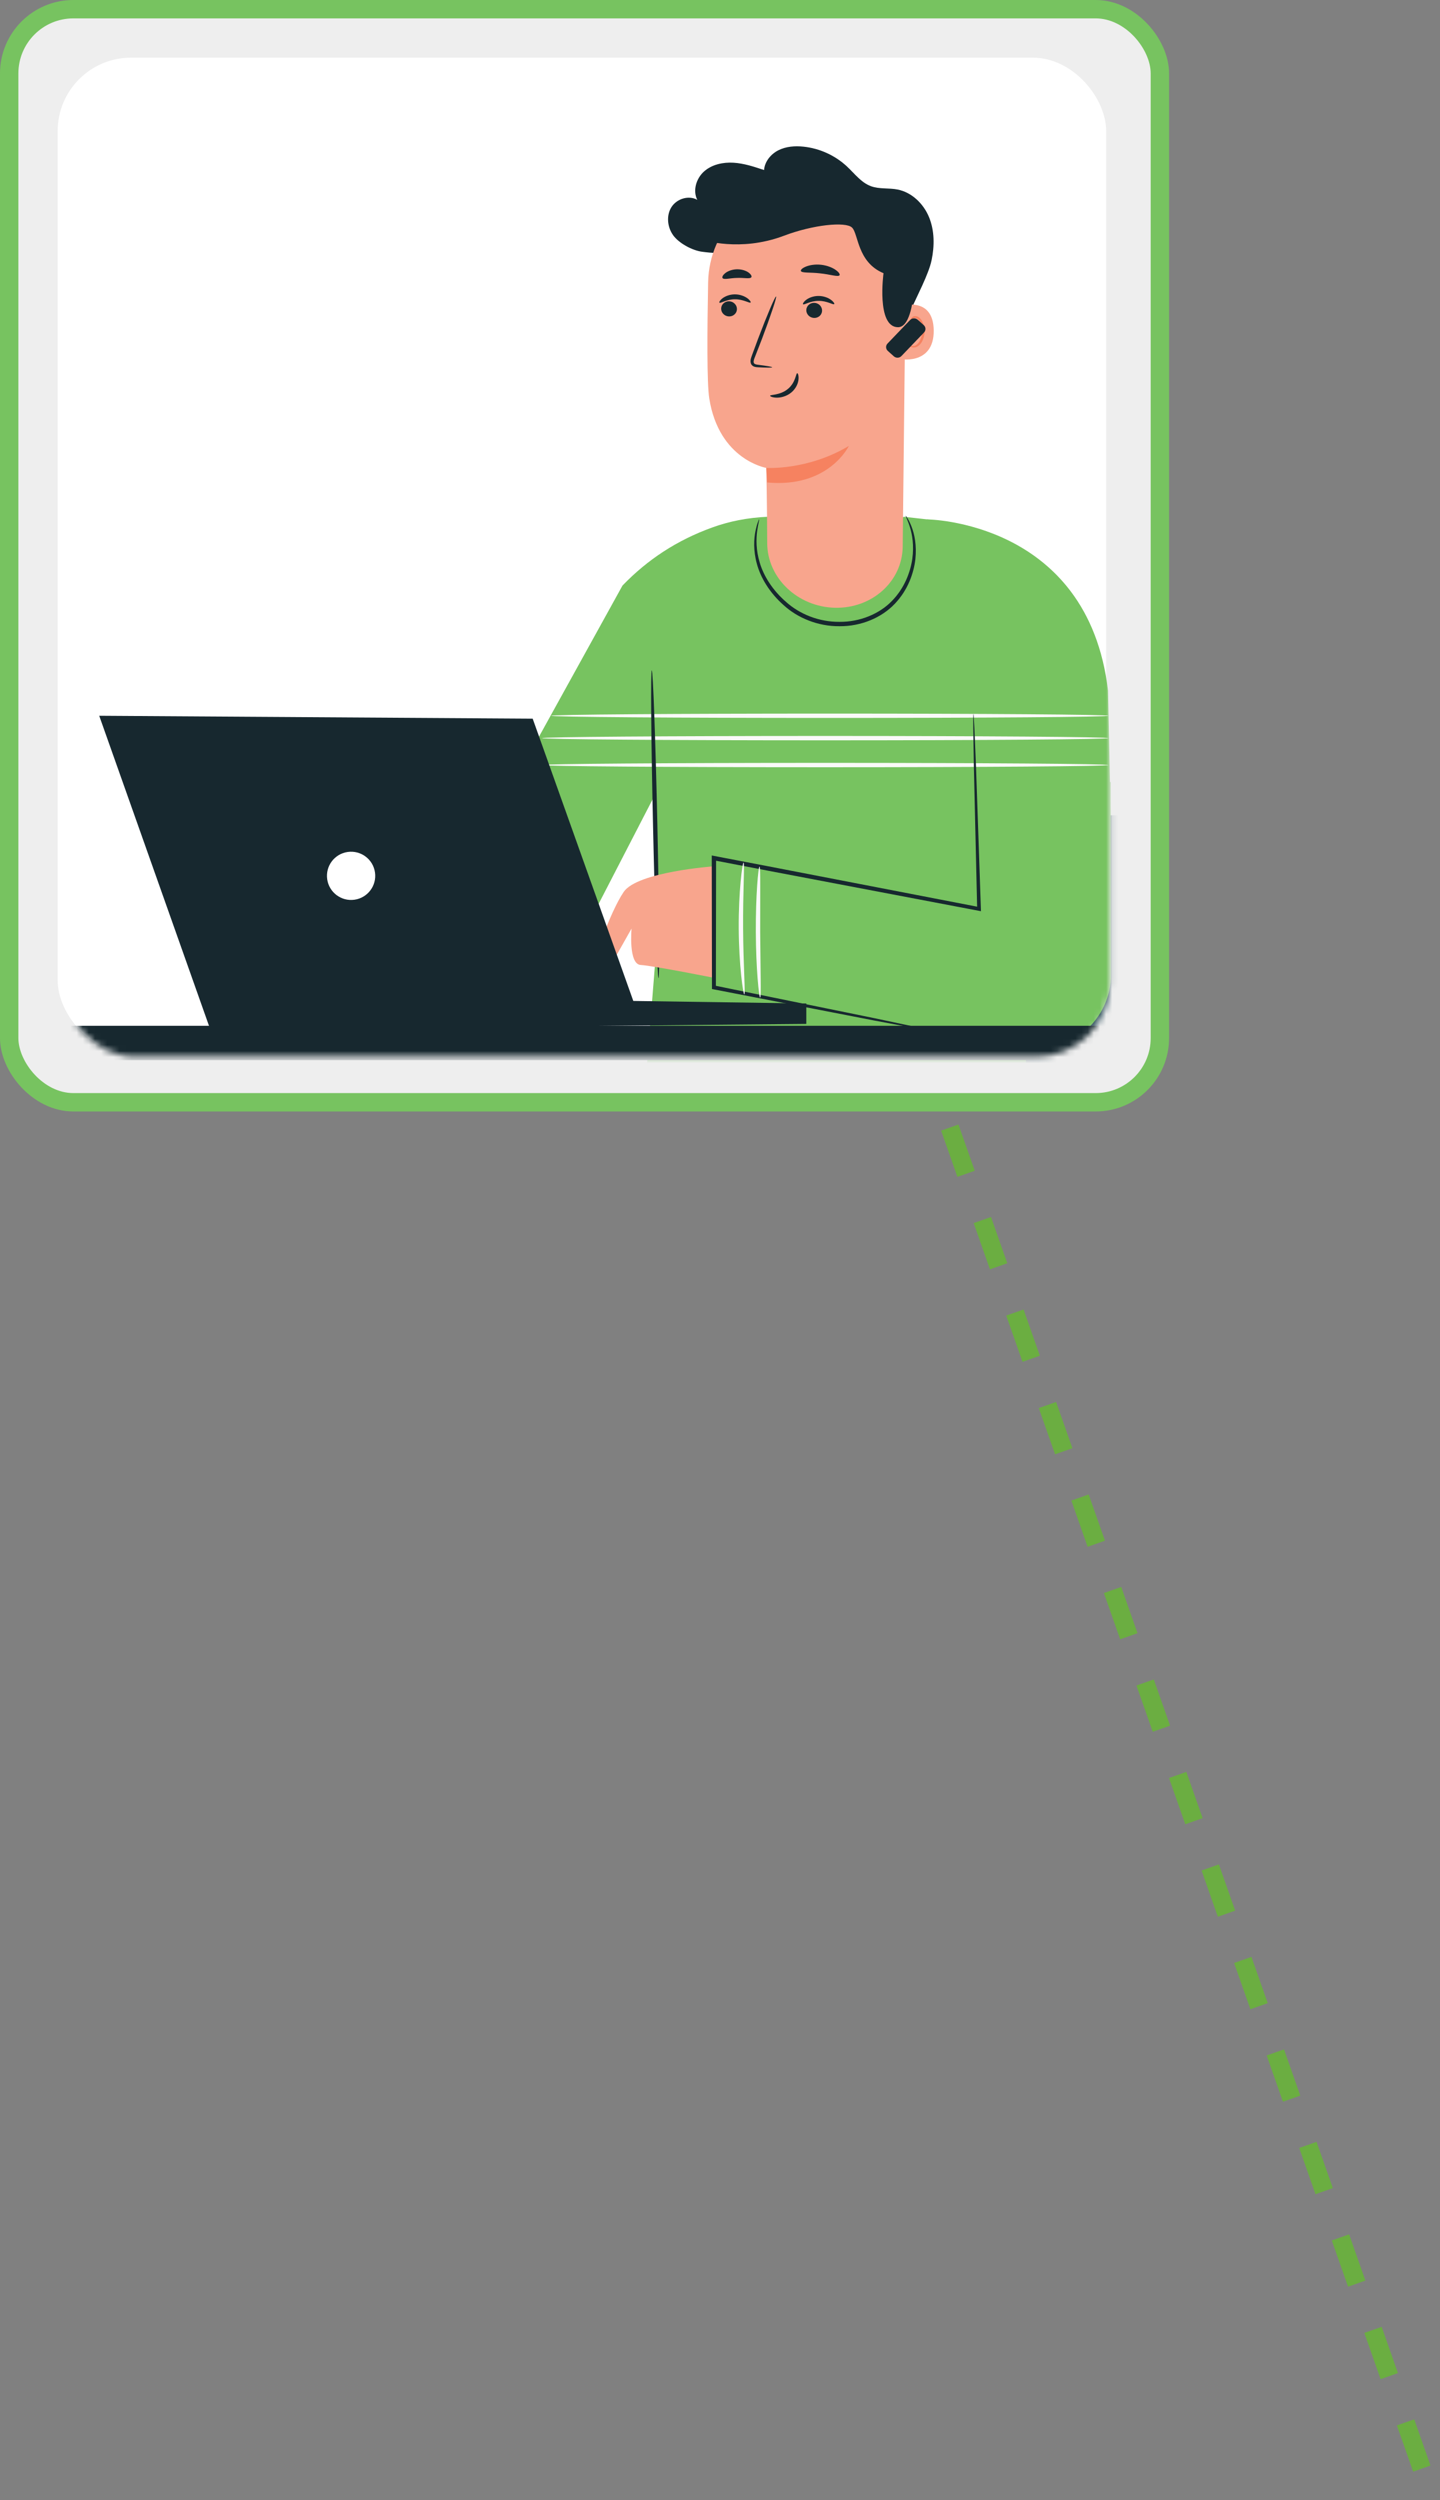 <svg xmlns="http://www.w3.org/2000/svg" width="235" height="408" viewBox="0 0 235 408" fill="none">
<rect x="0" y="0" width="235" height="408" fill="#808080" stroke="none"/>
<path d="M155 184L233.5 407" stroke="#6BAE41" stroke-width="3" stroke-dasharray="8 8"/>
<rect x="1.5" y="1.5" width="187.786" height="178.375" rx="10.478" fill="#EEEEEE" stroke="#77C360" stroke-width="3"/>
<rect x="9.411" y="9.41" width="171.109" height="162.553" rx="11.978" fill="white"/>
<mask id="mask0" style="mask-type:alpha" maskUnits="userSpaceOnUse" x="10" y="9" width="172" height="164">
<rect x="10.001" y="9.873" width="171.109" height="162.553" rx="11.978" fill="white"/>
</mask>
<g mask="url(#mask0)">
<path d="M211.556 147.351L186.56 231.649C185.45 235.391 182.008 237.96 178.101 237.96L76.687 238.24C71.303 238.254 67.014 233.746 67.299 228.375C67.562 223.402 71.676 219.504 76.661 219.504H115.444L146.502 133.043H200.863C208.318 133.043 213.673 140.21 211.556 147.351Z" fill="#33535F"/>
<path d="M204.099 135.723C203.912 135.662 197.006 155.845 188.676 180.799C180.344 205.762 173.744 226.042 173.931 226.105C174.118 226.167 181.022 205.988 189.354 181.025C197.684 156.071 204.286 135.786 204.099 135.723Z" fill="#17282F"/>
<path d="M176.383 113.71L166.864 161.226L168.563 196.836L104.575 186.204L107.086 155.019L107.134 129.217L91.444 159.597L79.227 136.02L101.595 95.539L101.596 95.543C105.694 91.295 110.491 88.151 116.231 86.077C119.019 85.07 121.979 84.468 125.403 84.321C132.786 86.601 140.169 86.606 147.553 84.335C148.453 84.447 149.701 84.565 151.273 84.752L151.561 84.786C165.139 86.438 175.504 97.72 176.254 111.367L176.383 113.71Z" fill="#77C360"/>
<path d="M151.273 84.753C151.273 84.753 177.565 84.952 180.821 112.696L181.264 133.039L158.621 132.844L151.273 84.753Z" fill="#77C360"/>
<path d="M88.462 120.451C88.462 120.647 109.151 120.809 134.666 120.809C160.19 120.809 180.874 120.647 180.874 120.451C180.874 120.253 160.19 120.094 134.666 120.094C109.151 120.094 88.462 120.253 88.462 120.451Z" fill="#FAFAF9"/>
<path d="M88.462 124.845C88.462 125.041 109.151 125.201 134.666 125.201C160.19 125.201 180.874 125.041 180.874 124.845C180.874 124.646 160.19 124.487 134.666 124.487C109.151 124.487 88.462 124.646 88.462 124.845Z" fill="#FAFAF9"/>
<path d="M89.943 116.803C89.943 116.999 110.3 117.158 135.407 117.158C160.521 117.158 180.874 116.999 180.874 116.803C180.874 116.606 160.521 116.445 135.407 116.445C110.3 116.445 89.943 116.606 89.943 116.803Z" fill="#FAFAF9"/>
<path d="M107.474 159.604C107.671 159.599 107.584 148.356 107.277 134.493C106.972 120.626 106.565 109.39 106.367 109.394C106.17 109.399 106.258 120.641 106.564 134.509C106.869 148.371 107.276 159.608 107.474 159.604Z" fill="#17282F"/>
<path d="M116.462 141.37C116.462 141.37 104.026 142.258 101.786 145.543C99.547 148.827 96.136 158.196 97.429 158.264C98.721 158.333 99.661 157.558 99.661 157.558L103.069 151.524C103.069 151.524 102.522 157.354 104.56 157.47C106.598 157.586 116.696 159.604 116.696 159.604L116.462 141.37Z" fill="#F8A58D"/>
<path d="M181.255 127.626L181.302 159.659C180.897 167.145 173.878 172.49 166.545 170.892L116.402 160.569L116.509 140.029L159.774 148.325L160.35 126.58L181.255 127.626Z" fill="#77C360"/>
<path d="M152.647 168.328C152.651 168.31 152.425 168.248 151.986 168.142C151.496 168.033 150.852 167.887 150.041 167.705C148.277 167.332 145.794 166.807 142.672 166.146C136.272 164.84 127.263 163 116.571 160.817L116.828 161.129C116.839 154.679 116.851 147.554 116.863 140.029L116.442 140.377C119.266 140.919 122.238 141.489 125.258 142.07C137.931 144.48 149.766 146.731 159.716 148.623L160.091 148.694L160.077 148.32C159.75 138.785 159.478 130.844 159.285 125.218C159.171 122.483 159.08 120.315 159.015 118.768C158.976 118.066 158.944 117.504 158.92 117.072C158.895 116.689 158.873 116.491 158.857 116.491C158.841 116.493 158.831 116.693 158.826 117.077C158.828 117.51 158.828 118.072 158.83 118.778C158.854 120.325 158.889 122.497 158.932 125.235C159.063 130.858 159.248 138.798 159.47 148.329L159.831 148.026C149.887 146.105 138.059 143.818 125.392 141.37C122.372 140.791 119.4 140.222 116.576 139.682L116.154 139.601L116.155 140.029C116.168 147.554 116.179 154.679 116.19 161.129V161.392L116.447 161.442C127.16 163.521 136.185 165.273 142.598 166.518C145.735 167.105 148.229 167.571 150.003 167.903C150.82 168.045 151.471 168.158 151.966 168.243C152.412 168.315 152.644 168.344 152.647 168.328Z" fill="#17282F"/>
<path d="M123.883 84.757C123.86 84.749 123.789 84.911 123.678 85.226C123.552 85.54 123.423 86.017 123.289 86.643C123.038 87.887 122.9 89.8 123.524 92.034C124.126 94.26 125.586 96.723 127.876 98.744C130.126 100.813 133.45 102.222 137.003 102.189C140.553 102.222 143.91 100.774 146.027 98.527C148.17 96.286 149.113 93.544 149.383 91.274C149.632 88.971 149.222 87.101 148.752 85.914C148.513 85.318 148.296 84.874 148.108 84.593C147.935 84.303 147.834 84.159 147.814 84.172C147.742 84.21 148.118 84.811 148.488 86.004C148.868 87.189 149.183 89.005 148.882 91.211C148.56 93.384 147.601 95.982 145.553 98.069C143.539 100.156 140.377 101.505 137.002 101.475C133.623 101.503 130.48 100.194 128.312 98.25C126.085 96.333 124.648 94.009 124.008 91.891C123.348 89.769 123.402 87.918 123.564 86.687C123.729 85.447 123.954 84.778 123.883 84.757Z" fill="#17282F"/>
<path d="M121.467 162.273C121.569 162.264 121.531 161.056 121.457 159.112C121.382 157.167 121.288 154.484 121.271 151.519C121.254 148.552 121.315 145.868 121.368 143.923C121.419 141.978 121.443 140.77 121.34 140.76C121.247 140.752 121.044 141.948 120.863 143.893C120.682 145.838 120.539 148.539 120.556 151.523C120.574 154.506 120.749 157.204 120.953 159.146C121.157 161.09 121.373 162.282 121.467 162.273Z" fill="#FAFAF9"/>
<path d="M124.051 162.793C124.152 162.787 124.162 161.588 124.141 159.654C124.117 157.447 124.089 154.909 124.059 152.108C124.062 149.305 124.065 146.766 124.067 144.559C124.07 142.626 124.047 141.427 123.945 141.423C123.85 141.417 123.693 142.607 123.561 144.541C123.43 146.474 123.331 149.151 123.345 152.11C123.36 155.07 123.485 157.744 123.636 159.677C123.787 161.609 123.955 162.798 124.051 162.793Z" fill="#FAFAF9"/>
<path d="M169.151 197.619V209.889C169.151 218.24 159.631 227.097 151.272 227.097H144.808C139.714 227.097 131.735 223.392 127.622 220.389L125.152 218.585L95.439 310.555C95.439 310.555 61.44 304.466 61.44 303.395C61.44 302.323 84.464 228.066 95.094 193.601C99.433 179.528 114.522 171.347 128.463 176.123C128.938 176.286 129.414 176.463 129.89 176.653C145.121 182.74 169.151 197.619 169.151 197.619Z" fill="#17282F"/>
<path d="M148.63 50.65C149.559 48.465 151.551 44.782 152.032 42.455C152.515 40.13 152.519 37.646 151.619 35.449C150.718 33.25 148.815 31.39 146.484 30.929C145.044 30.645 143.506 30.888 142.128 30.381C140.535 29.793 139.468 28.331 138.228 27.172C136.291 25.361 133.751 24.204 131.113 23.931C129.727 23.787 128.278 23.893 127.034 24.519C125.791 25.145 124.792 26.363 124.691 27.75C123.066 27.206 121.418 26.656 119.708 26.552C117.997 26.447 116.187 26.836 114.905 27.972C113.623 29.109 113.024 31.088 113.794 32.617C112.394 31.809 110.43 32.438 109.571 33.807C108.712 35.175 108.906 37.051 109.841 38.369C110.776 39.688 112.951 40.861 114.553 41.078C116.154 41.297 118.018 41.453 119.549 40.938" fill="#17282F"/>
<path d="M131.674 30.25C122.892 30.25 115.732 37.276 115.563 46.049C115.409 54.036 115.355 62.552 115.748 65.022C117.346 75.075 125.057 76.355 125.057 76.355C125.057 76.355 125.186 82.651 125.204 88.631C125.223 94.33 130.18 99.048 136.283 99.177C142.326 99.305 147.239 94.878 147.315 89.238L147.787 46.528C147.886 37.566 140.643 30.25 131.674 30.25H131.674Z" fill="#F8A58D"/>
<path d="M117.69 50.333C117.666 51.014 118.222 51.595 118.934 51.635C119.644 51.672 120.239 51.152 120.264 50.472C120.288 49.791 119.731 49.208 119.021 49.17C118.31 49.132 117.713 49.653 117.69 50.333Z" fill="#17282F"/>
<path d="M117.408 49.391C117.569 49.558 118.547 48.836 119.935 48.839C121.321 48.823 122.341 49.536 122.491 49.366C122.566 49.292 122.403 48.988 121.959 48.666C121.522 48.344 120.777 48.032 119.912 48.035C119.047 48.039 118.319 48.359 117.901 48.684C117.475 49.01 117.33 49.314 117.408 49.391Z" fill="#17282F"/>
<path d="M131.586 50.583C131.562 51.263 132.118 51.846 132.83 51.883C133.539 51.922 134.135 51.403 134.159 50.721C134.184 50.04 133.626 49.459 132.917 49.419C132.205 49.382 131.609 49.902 131.586 50.583Z" fill="#17282F"/>
<path d="M131.055 49.648C131.215 49.817 132.194 49.094 133.581 49.097C134.969 49.081 135.987 49.795 136.138 49.626C136.212 49.55 136.051 49.247 135.606 48.925C135.169 48.602 134.423 48.29 133.559 48.294C132.694 48.298 131.966 48.616 131.548 48.942C131.123 49.27 130.977 49.574 131.055 49.648Z" fill="#17282F"/>
<path d="M126.018 59.937C126.025 59.859 125.161 59.71 123.762 59.53C123.408 59.495 123.072 59.425 123.012 59.182C122.929 58.927 123.078 58.545 123.249 58.133C123.583 57.275 123.932 56.377 124.298 55.435C125.754 51.594 126.808 48.437 126.653 48.38C126.497 48.322 125.191 51.389 123.735 55.23C123.384 56.176 123.049 57.078 122.731 57.943C122.597 58.346 122.366 58.802 122.547 59.333C122.642 59.597 122.903 59.791 123.129 59.851C123.357 59.919 123.556 59.924 123.732 59.935C125.139 60.01 126.012 60.017 126.018 59.937Z" fill="#17282F"/>
<path d="M125.056 76.357C125.056 76.357 131.825 76.792 138.53 72.766C138.53 72.766 135.262 79.671 125.192 78.73L125.056 76.357Z" fill="#F68260"/>
<path d="M130.102 60.905C129.876 60.892 129.873 62.398 128.583 63.467C127.296 64.539 125.688 64.37 125.677 64.58C125.656 64.674 126.035 64.873 126.713 64.891C127.378 64.913 128.349 64.701 129.139 64.047C129.926 63.391 130.264 62.517 130.315 61.898C130.373 61.269 130.205 60.896 130.102 60.905Z" fill="#17282F"/>
<path d="M130.698 44.212C130.835 44.59 132.221 44.411 133.85 44.608C135.483 44.771 136.796 45.247 137.013 44.908C137.109 44.747 136.88 44.392 136.349 44.027C135.823 43.662 134.982 43.316 134.005 43.207C133.027 43.1 132.131 43.255 131.538 43.496C130.94 43.738 130.639 44.034 130.698 44.212Z" fill="#17282F"/>
<path d="M117.92 45.379C118.164 45.694 119.12 45.367 120.27 45.352C121.42 45.297 122.394 45.563 122.619 45.234C122.717 45.073 122.564 44.758 122.138 44.459C121.719 44.162 121.018 43.92 120.227 43.943C119.436 43.968 118.752 44.254 118.352 44.576C117.945 44.899 117.812 45.226 117.92 45.379Z" fill="#17282F"/>
<path d="M146.502 50.051C146.645 49.983 152.317 48.062 152.378 53.925C152.438 59.79 146.534 58.641 146.522 58.472C146.511 58.305 146.502 50.051 146.502 50.051Z" fill="#F8A58D"/>
<path d="M148.296 56.238C148.321 56.219 148.4 56.309 148.573 56.386C148.742 56.462 149.033 56.511 149.337 56.394C149.955 56.16 150.467 55.172 150.484 54.115C150.494 53.581 150.376 53.073 150.183 52.656C150 52.227 149.719 51.931 149.406 51.879C149.094 51.812 148.875 51.999 148.806 52.165C148.728 52.33 148.767 52.446 148.736 52.456C148.72 52.472 148.609 52.36 148.653 52.117C148.677 52.001 148.744 51.862 148.88 51.748C149.02 51.632 149.227 51.572 149.445 51.592C149.898 51.62 150.309 52.031 150.522 52.492C150.76 52.952 150.904 53.522 150.893 54.121C150.868 55.302 150.274 56.415 149.428 56.669C149.017 56.781 148.671 56.66 148.491 56.523C148.309 56.381 148.276 56.249 148.296 56.238Z" fill="#F68260"/>
<path d="M145.869 58.144L144.887 57.265C144.53 56.945 144.508 56.406 144.839 56.061L148.521 52.219C148.851 51.874 149.408 51.854 149.765 52.173L150.747 53.053C151.104 53.372 151.125 53.911 150.794 54.256L147.113 58.098C146.782 58.443 146.225 58.464 145.869 58.144Z" fill="#17282F"/>
<path d="M114.69 39.138C114.69 39.138 120.772 41.183 127.945 38.466C132.651 36.683 137.985 36.12 139.045 37.135C140.106 38.153 139.883 42.789 144.185 44.584C144.185 44.584 142.991 53.354 146.535 53.396C150.079 53.436 149.263 39.584 149.263 39.584L142.078 32.565L132.873 29.357L123.111 30.92L114.69 32.605V39.138Z" fill="#17282F"/>
<path d="M131.586 167.083L34.327 168.018L16.191 116.801L86.933 117.278L103.351 163.336L131.586 163.758V167.083Z" fill="#17282F"/>
<path d="M57.847 146.82C60.002 146.516 61.501 144.525 61.197 142.373C60.893 140.221 58.901 138.723 56.746 139.027C54.591 139.33 53.093 141.32 53.396 143.474C53.7 145.626 55.694 147.124 57.847 146.82Z" fill="white"/>
<path d="M235.374 167.394V173.006H212.025V312.715H207.364V173.006H-4.177V312.715H-8.746V173.006H-33.999V167.394H235.374Z" fill="#17282F"/>
</g>
</svg>